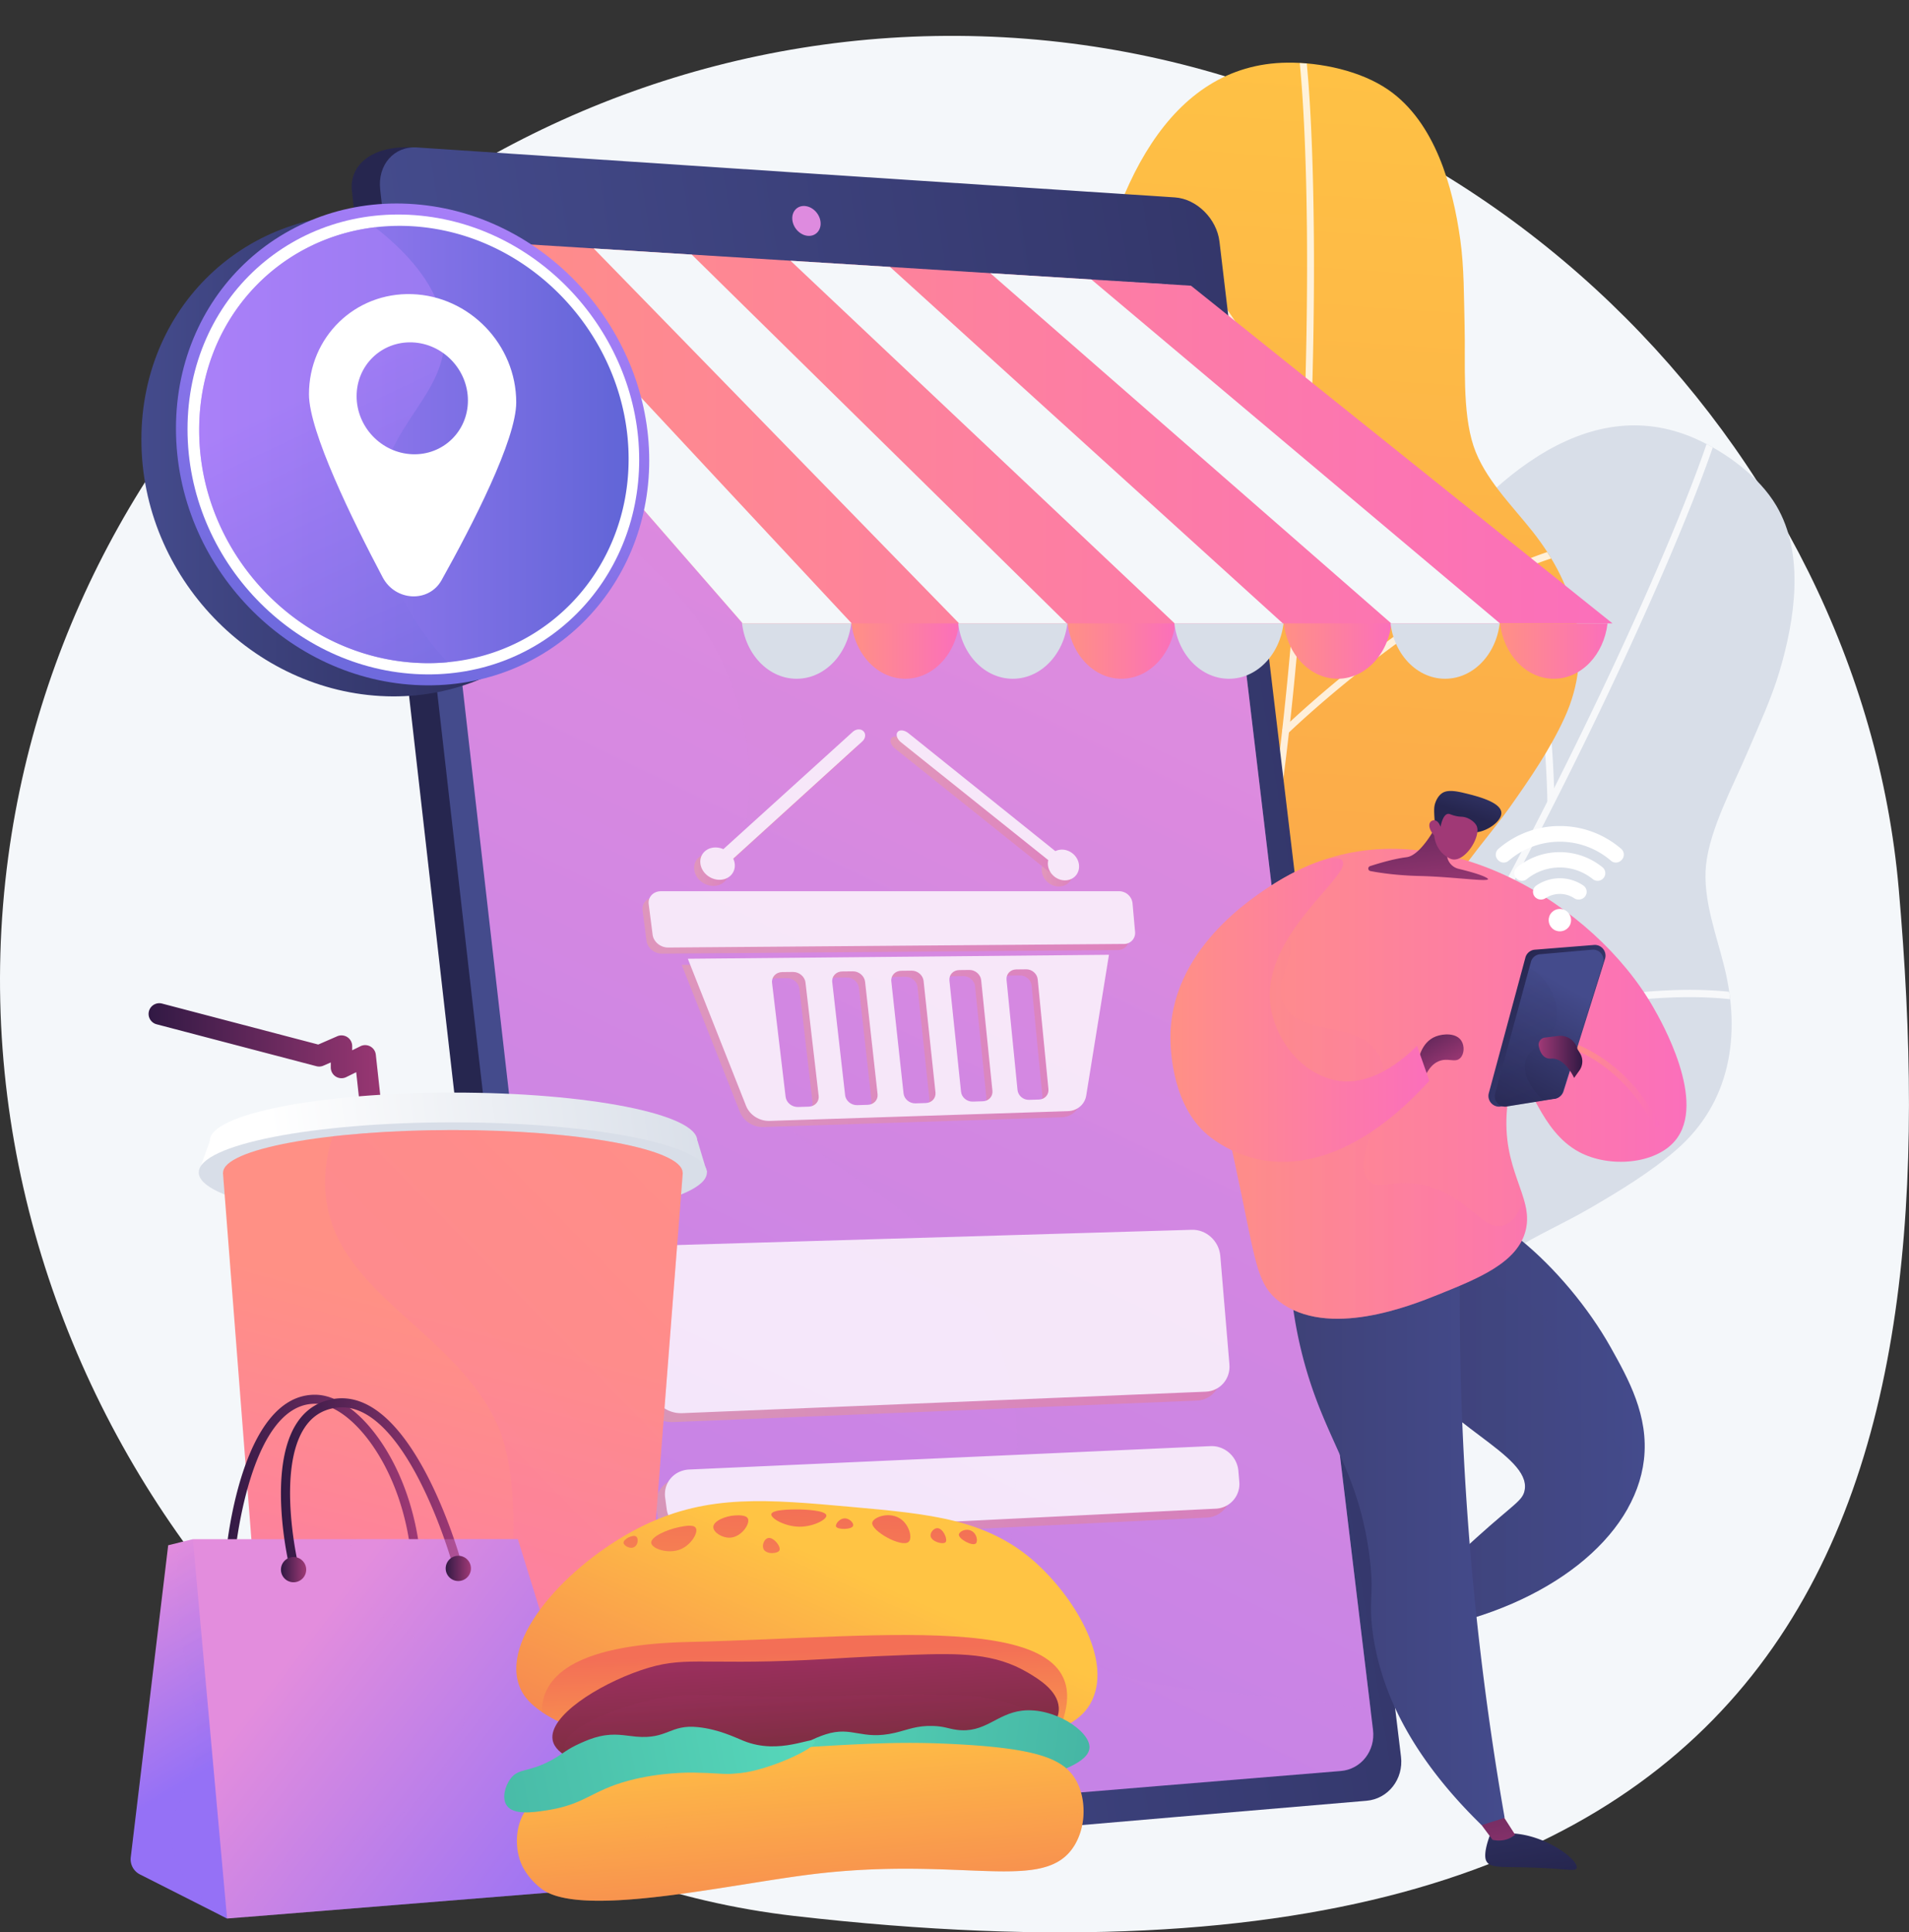 <svg xmlns="http://www.w3.org/2000/svg" xmlns:xlink="http://www.w3.org/1999/xlink" viewBox="0 0 2818.58 2852.95"><rect x="0" y="0" width="2818.58" height="2852.95" fill="#333333" stroke="none"/><defs><style>.cls-1{fill:#d8dee8;}.cls-2{fill:url(#linear-gradient);}.cls-3{isolation:isolate;}.cls-4{fill:#f4f7fa;}.cls-5{clip-path:url(#clip-path);}.cls-19,.cls-6{opacity:0.8;}.cls-45,.cls-6{mix-blend-mode:soft-light;}.cls-45,.cls-7{fill:#fff;}.cls-8{clip-path:url(#clip-path-2);}.cls-9{fill:#26264f;}.cls-10{fill:url(#linear-gradient-3);}.cls-11{fill:url(#linear-gradient-4);}.cls-12,.cls-23,.cls-37,.cls-51,.cls-56,.cls-60,.cls-77{opacity:0.3;}.cls-12,.cls-20,.cls-23,.cls-37,.cls-47,.cls-51,.cls-56,.cls-60,.cls-77{mix-blend-mode:multiply;}.cls-12{fill:url(#linear-gradient-5);}.cls-13{fill:#de8bdf;}.cls-14{fill:url(#linear-gradient-6);}.cls-15{fill:url(#linear-gradient-7);}.cls-16{fill:url(#linear-gradient-8);}.cls-17{fill:url(#linear-gradient-9);}.cls-18{fill:url(#linear-gradient-10);}.cls-20{opacity:0.35;}.cls-21{fill:url(#linear-gradient-11);}.cls-22{fill:url(#linear-gradient-12);}.cls-24{fill:url(#linear-gradient-13);}.cls-25{fill:url(#linear-gradient-14);}.cls-26{fill:url(#linear-gradient-15);}.cls-27{fill:url(#linear-gradient-16);}.cls-28{fill:url(#linear-gradient-17);}.cls-29{fill:url(#linear-gradient-18);}.cls-30{fill:url(#linear-gradient-19);}.cls-31{fill:url(#linear-gradient-20);}.cls-32{fill:url(#linear-gradient-21);}.cls-33{fill:url(#linear-gradient-22);}.cls-34{fill:url(#linear-gradient-23);}.cls-35{fill:url(#linear-gradient-24);}.cls-36{fill:url(#linear-gradient-25);}.cls-37{fill:url(#linear-gradient-26);}.cls-38{fill:url(#linear-gradient-27);}.cls-39{fill:url(#linear-gradient-28);}.cls-40{fill:url(#linear-gradient-29);}.cls-41{fill:url(#linear-gradient-30);}.cls-42{fill:url(#linear-gradient-31);}.cls-43{fill:url(#linear-gradient-32);}.cls-44{fill:url(#linear-gradient-33);}.cls-46{fill:url(#linear-gradient-34);}.cls-47{opacity:0.6;fill:url(#linear-gradient-35);}.cls-48{fill:url(#linear-gradient-36);}.cls-49{fill:url(#linear-gradient-37);}.cls-50{fill:url(#linear-gradient-38);}.cls-51{fill:url(#linear-gradient-39);}.cls-52{fill:url(#linear-gradient-40);}.cls-53{fill:url(#linear-gradient-41);}.cls-54{fill:url(#linear-gradient-42);}.cls-55{fill:url(#linear-gradient-43);}.cls-56{fill:url(#linear-gradient-44);}.cls-57{fill:url(#linear-gradient-45);}.cls-58{fill:url(#linear-gradient-46);}.cls-59{fill:url(#linear-gradient-47);}.cls-60{fill:url(#linear-gradient-48);}.cls-61{fill:url(#linear-gradient-49);}.cls-62{fill:url(#linear-gradient-50);}.cls-63{fill:url(#linear-gradient-51);}.cls-64{fill:url(#linear-gradient-52);}.cls-65{fill:url(#linear-gradient-53);}.cls-66{fill:url(#linear-gradient-54);}.cls-67{fill:url(#linear-gradient-55);}.cls-68{fill:url(#linear-gradient-56);}.cls-69{fill:url(#linear-gradient-57);}.cls-70{fill:url(#linear-gradient-58);}.cls-71{fill:url(#linear-gradient-59);}.cls-72{fill:url(#linear-gradient-60);}.cls-73{fill:url(#linear-gradient-61);}.cls-74{fill:url(#linear-gradient-62);}.cls-75{fill:url(#linear-gradient-63);}.cls-76{fill:url(#linear-gradient-64);}.cls-77{fill:url(#linear-gradient-65);}.cls-78{fill:url(#linear-gradient-66);}.cls-79{fill:url(#linear-gradient-67);}.cls-80{fill:url(#linear-gradient-68);}.cls-81{fill:url(#linear-gradient-69);}</style><linearGradient id="linear-gradient" x1="1827.03" y1="-120.04" x2="1516.83" y2="4394.97" gradientUnits="userSpaceOnUse"><stop offset="0" stop-color="#ffc444"/><stop offset="1" stop-color="#f36f56"/></linearGradient><clipPath id="clip-path" transform="translate(0 52.95)"><path class="cls-1" d="M2622.65,693.57c-25.43-43-74.47-79-119.69-99-320.62-141.61-615.91,528.8-620.75,700.62s-55.66,210.53-343.67,197.77-219.39,186.74-220.36,288.64,34.07,200.85-187.17,222.89-175.64,101.38-175.64,101.38,220.22,481.57,242,360.57S1316,2185.74,1633,2285c136.55,42.73,365.62,52.64,463-75,22.69-29.72,48.5-78.3,52.9-115.92,6.11-52.18-11.85-101.5-13.11-153.13-2.92-120.34,127.48-160.8,211.9-210.17,44.07-25.78,88.47-52.5,127.19-86,80.37-69.63,95.67-169.79,71.23-269.41-11.71-47.76-32.56-101.47-27.18-151.48,5.78-53.73,40.51-117.49,61.64-167.3,16.57-39.06,34.64-77.41,46.78-118.19C2649.9,862.48,2665.16,765.39,2622.65,693.57Z"/></clipPath><clipPath id="clip-path-2" transform="translate(0 52.95)"><path class="cls-2" d="M2050.4,80.07c-40.94-28.56-100.51-41.06-150-40.51C1550,43.5,1559,776,1625.73,934.39s36.57,214.68-230.86,322.38-122.31,260.86-81,354,114.22,168.7-78,280.42-117.85,165-117.85,165,399.93,347.07,369.63,227.92-8.38-304.62,321.26-345.65c142-17.67,354.58-103.56,390.36-260.08,8.33-36.45,11.7-91.35.12-127.42-16.06-50-52.84-87.47-75.37-133.94-52.51-108.32,49.4-199.17,105.78-279.08,29.44-41.71,58.78-84.43,80.12-131,44.31-96.67,16.74-194.18-46.77-274.72-30.46-38.62-71.68-78.86-87.5-126.61-17-51.29-11.81-123.71-13.21-177.8-1.1-42.42-.54-84.81-6.39-126.95C2145.18,222.51,2118.84,127.83,2050.4,80.07Z"/></clipPath><linearGradient id="linear-gradient-3" x1="5090.92" y1="1432.49" x2="7354.82" y2="1345.94" gradientTransform="matrix(1, 0, 0.12, 1, -4521.72, -2.49)" gradientUnits="userSpaceOnUse"><stop offset="0" stop-color="#444b8c"/><stop offset="1" stop-color="#26264f"/></linearGradient><linearGradient id="linear-gradient-4" x1="6088.08" y1="569.88" x2="3909.86" y2="5087.91" gradientTransform="translate(-4351.14)" gradientUnits="userSpaceOnUse"><stop offset="0" stop-color="#e38ddd"/><stop offset="1" stop-color="#9571f6"/></linearGradient><linearGradient id="linear-gradient-5" x1="6095.92" y1="573.66" x2="3917.7" y2="5091.68" xlink:href="#linear-gradient-4"/><linearGradient id="linear-gradient-6" x1="5607.59" y1="854.59" x2="5767.95" y2="854.59" gradientTransform="translate(-4351.14 52.95)" gradientUnits="userSpaceOnUse"><stop offset="0" stop-color="#ff9085"/><stop offset="1" stop-color="#fb6fbb"/></linearGradient><linearGradient id="linear-gradient-7" x1="5926.76" y1="854.59" x2="6087.12" y2="854.59" xlink:href="#linear-gradient-6"/><linearGradient id="linear-gradient-8" x1="6245.92" y1="854.59" x2="6406.28" y2="854.59" xlink:href="#linear-gradient-6"/><linearGradient id="linear-gradient-9" x1="4950.18" y1="581.99" x2="6731.9" y2="581.99" xlink:href="#linear-gradient-6"/><linearGradient id="linear-gradient-10" x1="6565.91" y1="908.3" x2="6724.63" y2="908.3" gradientTransform="translate(-4351.14)" xlink:href="#linear-gradient-6"/><linearGradient id="linear-gradient-11" x1="5275.81" y1="1911.25" x2="6153.33" y2="1911.25" gradientTransform="translate(-4351.14)" xlink:href="#linear-gradient"/><linearGradient id="linear-gradient-12" x1="5319.77" y1="2160.28" x2="6167.9" y2="2160.28" gradientTransform="translate(-4351.14)" xlink:href="#linear-gradient"/><linearGradient id="linear-gradient-13" x1="5299.79" y1="1313.46" x2="6018.08" y2="1313.46" gradientTransform="translate(-4351.14)" xlink:href="#linear-gradient"/><linearGradient id="linear-gradient-14" x1="5357.68" y1="1488.35" x2="5979.44" y2="1488.35" gradientTransform="translate(-4351.14)" xlink:href="#linear-gradient"/><linearGradient id="linear-gradient-15" x1="5375.98" y1="1231.15" x2="5427.04" y2="1231.15" gradientTransform="translate(-4351.14)" xlink:href="#linear-gradient"/><linearGradient id="linear-gradient-16" x1="5398.98" y1="1133.37" x2="5619.48" y2="1133.37" gradientTransform="translate(-4351.14)" xlink:href="#linear-gradient"/><linearGradient id="linear-gradient-17" x1="5889.24" y1="1233.16" x2="5935.33" y2="1233.16" gradientTransform="translate(-4351.14)" xlink:href="#linear-gradient"/><linearGradient id="linear-gradient-18" x1="5665.99" y1="1135.02" x2="5913.65" y2="1135.02" gradientTransform="translate(-4351.14)" xlink:href="#linear-gradient"/><linearGradient id="linear-gradient-19" x1="219.53" y1="1615.93" x2="585.92" y2="1615.93" gradientUnits="userSpaceOnUse"><stop offset="0" stop-color="#311944"/><stop offset="1" stop-color="#a03976"/></linearGradient><linearGradient id="linear-gradient-20" x1="1060.39" y1="1574.04" x2="403.72" y2="1656.13" gradientUnits="userSpaceOnUse"><stop offset="0" stop-color="#d8dee8"/><stop offset="1" stop-color="#fff"/></linearGradient><linearGradient id="linear-gradient-21" x1="1064.39" y1="1606" x2="407.71" y2="1688.08" xlink:href="#linear-gradient-20"/><linearGradient id="linear-gradient-22" x1="694.86" y1="1899.51" x2="452.37" y2="2795.69" gradientTransform="matrix(1, 0, 0, 1, 0, 0)" xlink:href="#linear-gradient-6"/><linearGradient id="linear-gradient-23" x1="1287.14" y1="1540.57" x2="320.22" y2="2489.53" gradientTransform="matrix(1, 0, 0, 1, 0, 0)" xlink:href="#linear-gradient-6"/><linearGradient id="linear-gradient-24" x1="333.15" y1="2129.32" x2="620.52" y2="2129.32" xlink:href="#linear-gradient-19"/><linearGradient id="linear-gradient-25" x1="138.29" y1="2290.68" x2="300.96" y2="2563.47" gradientTransform="matrix(1, 0, 0, 1, 0, 0)" xlink:href="#linear-gradient-4"/><linearGradient id="linear-gradient-26" x1="163.44" y1="2275.68" x2="326.11" y2="2548.47" gradientTransform="matrix(1, 0, 0, 1, 0, 0)" xlink:href="#linear-gradient-4"/><linearGradient id="linear-gradient-27" x1="421.47" y1="2453.52" x2="879.45" y2="2806.39" gradientTransform="matrix(1, 0, 0, 1, 0, 0)" xlink:href="#linear-gradient-4"/><linearGradient id="linear-gradient-28" x1="414.8" y1="2137.47" x2="680.24" y2="2137.47" xlink:href="#linear-gradient-19"/><linearGradient id="linear-gradient-29" x1="427.39" y1="2392.89" x2="885.37" y2="2745.76" gradientTransform="matrix(1, 0, 0, 1, 0, 0)" xlink:href="#linear-gradient-4"/><linearGradient id="linear-gradient-30" x1="414.8" y1="2317.42" x2="452.1" y2="2317.42" xlink:href="#linear-gradient-19"/><linearGradient id="linear-gradient-31" x1="658.04" y1="2262.74" x2="695.35" y2="2262.74" gradientTransform="translate(2723.43 1084.28) rotate(76.72)" xlink:href="#linear-gradient-19"/><linearGradient id="linear-gradient-32" x1="274.95" y1="619.48" x2="973.75" y2="619.48" gradientTransform="translate(-66.22)" xlink:href="#linear-gradient-3"/><linearGradient id="linear-gradient-33" x1="834.26" y1="252.18" x2="470.44" y2="1054.83" gradientTransform="translate(-66.22)" gradientUnits="userSpaceOnUse"><stop offset="0" stop-color="#aa80f9"/><stop offset="1" stop-color="#6165d7"/></linearGradient><linearGradient id="linear-gradient-34" x1="294.06" y1="603.32" x2="928.13" y2="603.32" gradientTransform="matrix(1, 0, 0, 1, 0, 0)" xlink:href="#linear-gradient-33"/><linearGradient id="linear-gradient-35" x1="533.51" y1="519.76" x2="816.16" y2="1119.77" xlink:href="#linear-gradient-33"/><linearGradient id="linear-gradient-36" x1="708.16" y1="2038.8" x2="1081.37" y2="2038.8" gradientTransform="matrix(-1, 0, 0, 1, 3136.54, 0)" gradientUnits="userSpaceOnUse"><stop offset="0" stop-color="#444b8c"/><stop offset="1" stop-color="#3e4177"/></linearGradient><linearGradient id="linear-gradient-37" x1="2207.4" y1="2382.59" x2="2263.98" y2="2716.89" gradientTransform="matrix(1, 0, 0, 1, 0, 0)" xlink:href="#linear-gradient-3"/><linearGradient id="linear-gradient-38" x1="962.83" y1="2439.71" x2="914.11" y2="2744.75" gradientTransform="matrix(-1, 0, 0, 1, 3136.54, 0)" xlink:href="#linear-gradient-19"/><linearGradient id="linear-gradient-39" x1="708.16" y1="2038.83" x2="1081.37" y2="2038.83" xlink:href="#linear-gradient-36"/><linearGradient id="linear-gradient-40" x1="914.97" y1="2199.1" x2="1234.08" y2="2199.1" xlink:href="#linear-gradient-36"/><linearGradient id="linear-gradient-41" x1="1771.15" y1="1547.16" x2="2490.09" y2="1547.16" gradientTransform="matrix(1, 0, 0, 1, 0, 0)" xlink:href="#linear-gradient-6"/><linearGradient id="linear-gradient-42" x1="2313.62" y1="1548.07" x2="2449.73" y2="1548.07" gradientTransform="matrix(1, 0, 0, 1, 0, 0)" xlink:href="#linear-gradient-6"/><linearGradient id="linear-gradient-43" x1="2081.23" y1="1434.12" x2="2137.86" y2="1529.77" xlink:href="#linear-gradient-19"/><linearGradient id="linear-gradient-44" x1="1771.15" y1="1591.81" x2="2254.61" y2="1591.81" gradientTransform="matrix(1, 0, 0, 1, 0, 0)" xlink:href="#linear-gradient-6"/><linearGradient id="linear-gradient-45" x1="1728.14" y1="1438.16" x2="2110.35" y2="1438.16" gradientTransform="matrix(1, 0, 0, 1, 0, 0)" xlink:href="#linear-gradient-6"/><linearGradient id="linear-gradient-46" x1="2407.93" y1="1554.86" x2="2204.98" y2="1401.95" gradientTransform="matrix(1, 0, 0, 1, 0, 0)" xlink:href="#linear-gradient-3"/><linearGradient id="linear-gradient-47" x1="820.37" y1="1404.61" x2="916.87" y2="1578.61" gradientTransform="matrix(-1, 0, 0, 1, 3136.54, 0)" xlink:href="#linear-gradient-3"/><linearGradient id="linear-gradient-48" x1="2192.48" y1="1352.88" x2="2342.71" y2="1716.64" gradientTransform="matrix(1, 0, 0, 1, 0, 0)" xlink:href="#linear-gradient-3"/><linearGradient id="linear-gradient-49" x1="1049.8" y1="1050.71" x2="1022.97" y2="1279.49" gradientTransform="matrix(-1, 0, 0, 1, 3136.54, 0)" xlink:href="#linear-gradient-19"/><linearGradient id="linear-gradient-50" x1="800.32" y1="1507.39" x2="864.88" y2="1507.39" gradientTransform="matrix(-1, 0, 0, 1, 3136.54, 0)" xlink:href="#linear-gradient-19"/><linearGradient id="linear-gradient-51" x1="2201" y1="1042.63" x2="2165.13" y2="1149.3" gradientTransform="matrix(1, 0, 0, 1, 0, 0)" xlink:href="#linear-gradient-3"/><linearGradient id="linear-gradient-52" x1="1025.54" y1="1081.64" x2="1000.12" y2="1145.19" gradientTransform="matrix(-1, 0, 0, 1, 3136.54, 0)" xlink:href="#linear-gradient-19"/><linearGradient id="linear-gradient-53" x1="1507.26" y1="2209.81" x2="1316.28" y2="2722.43" gradientTransform="translate(-113.44 -31.51) rotate(3.47)" xlink:href="#linear-gradient"/><linearGradient id="linear-gradient-54" x1="1469.82" y1="2616.07" x2="1442.69" y2="2334.6" gradientTransform="translate(-113.44 -31.51) rotate(3.47)" xlink:href="#linear-gradient"/><linearGradient id="linear-gradient-55" x1="1236.48" y1="2577.72" x2="1243.2" y2="2117.07" gradientTransform="translate(-113.44 -31.51) rotate(3.47)" xlink:href="#linear-gradient"/><linearGradient id="linear-gradient-56" x1="1318.98" y1="2581.93" x2="1325.73" y2="2119.14" gradientTransform="translate(-113.44 -31.51) rotate(3.47)" xlink:href="#linear-gradient"/><linearGradient id="linear-gradient-57" x1="1418.17" y1="2583.41" x2="1424.91" y2="2122.16" gradientTransform="translate(-113.44 -31.51) rotate(3.47)" xlink:href="#linear-gradient"/><linearGradient id="linear-gradient-58" x1="1486.56" y1="2588.19" x2="1493.33" y2="2124.13" gradientTransform="translate(-113.44 -31.51) rotate(3.47)" xlink:href="#linear-gradient"/><linearGradient id="linear-gradient-59" x1="1555.72" y1="2596.55" x2="1562.58" y2="2126.24" gradientTransform="translate(-113.44 -31.51) rotate(3.47)" xlink:href="#linear-gradient"/><linearGradient id="linear-gradient-60" x1="1625.9" y1="2596.7" x2="1632.73" y2="2128.42" gradientTransform="translate(-113.44 -31.51) rotate(3.47)" xlink:href="#linear-gradient"/><linearGradient id="linear-gradient-61" x1="1669.32" y1="2598.84" x2="1676.16" y2="2129.82" gradientTransform="translate(-113.44 -31.51) rotate(3.47)" xlink:href="#linear-gradient"/><linearGradient id="linear-gradient-62" x1="1173.46" y1="2579.68" x2="1180.25" y2="2114.44" gradientTransform="translate(-113.44 -31.51) rotate(3.47)" xlink:href="#linear-gradient"/><linearGradient id="linear-gradient-63" x1="1381.13" y1="2588.33" x2="1387.96" y2="2120.51" gradientTransform="translate(-113.44 -31.51) rotate(3.47)" xlink:href="#linear-gradient"/><linearGradient id="linear-gradient-64" x1="1432.06" y1="2268.94" x2="1459.82" y2="2491.06" gradientTransform="translate(-113.44 -31.51) rotate(3.47)" gradientUnits="userSpaceOnUse"><stop offset="0" stop-color="#ab316d"/><stop offset="1" stop-color="#792d3d"/></linearGradient><linearGradient id="linear-gradient-65" x1="1446.31" y1="2333.69" x2="1467.43" y2="2502.7" xlink:href="#linear-gradient-64"/><linearGradient id="linear-gradient-66" x1="793.62" y1="2407.3" x2="2821.68" y2="2541.26" gradientTransform="translate(-113.44 -31.51) rotate(3.47)" gradientUnits="userSpaceOnUse"><stop offset="0" stop-color="#6bffd4"/><stop offset="1" stop-color="#25767a"/></linearGradient><linearGradient id="linear-gradient-67" x1="1431.46" y1="2431.63" x2="1493.82" y2="2861.24" gradientTransform="translate(-113.44 -31.51) rotate(3.47)" xlink:href="#linear-gradient"/><linearGradient id="linear-gradient-68" x1="2083.17" y1="2281.87" x2="-89.24" y2="2849.24" xlink:href="#linear-gradient-66"/><linearGradient id="linear-gradient-69" x1="1431.49" y1="2432.72" x2="1493.59" y2="2860.5" gradientTransform="translate(-113.44 -31.51) rotate(3.47)" xlink:href="#linear-gradient"/></defs><g class="cls-3"><g id="Layer_2" data-name="Layer 2"><g id="Illustration"><path class="cls-4" d="M1447.8.64C728.94-21.06,106.26,512.23,12.19,1212-90.67,1977,471.58,2695,1172,2775.68c1550.55,178.56,1706.83-656.22,1631.37-1516.9C2746.56,610.33,2178.53,22.7,1447.8.64Z" transform="translate(0 52.95)"/><path class="cls-1" d="M2622.65,693.57c-25.43-43-74.47-79-119.69-99-320.62-141.61-615.91,528.8-620.75,700.62s-55.66,210.53-343.67,197.77-219.39,186.74-220.36,288.64,34.07,200.85-187.17,222.89-175.64,101.38-175.64,101.38,220.22,481.57,242,360.57S1316,2185.74,1633,2285c136.55,42.73,365.62,52.64,463-75,22.69-29.72,48.5-78.3,52.9-115.92,6.11-52.18-11.85-101.5-13.11-153.13-2.92-120.34,127.48-160.8,211.9-210.17,44.07-25.78,88.47-52.5,127.19-86,80.37-69.63,95.67-169.79,71.23-269.41-11.71-47.76-32.56-101.47-27.18-151.48,5.78-53.73,40.51-117.49,61.64-167.3,16.57-39.06,34.64-77.41,46.78-118.19C2649.9,862.48,2665.16,765.39,2622.65,693.57Z" transform="translate(0 52.95)"/><g class="cls-5"><g class="cls-6"><path class="cls-7" d="M856.07,2296a5.17,5.17,0,0,1-.69-10.29c1.73-.24,176.12-24.65,385.39-92.86C1433.6,2130,1696.35,2016,1853,1830,1983.87,1674.71,2151,1400.22,2311.46,1077c143.91-289.87,229.91-511.6,229.91-558.5a5.17,5.17,0,0,1,10.34,0c0,54.86-101.46,302.21-231,563.1-160.85,324-328.44,599.2-459.79,755.14-158.28,187.9-423,302.77-617.13,366-210.12,68.48-385.27,93-387,93.22A5.65,5.65,0,0,1,856.07,2296Z" transform="translate(0 52.95)"/><path class="cls-7" d="M2289.83,1135.41c-2.84,0-5.15-1.62-5.17-4.47,0-3.76-4-377.82-135.38-509.2a5,5,0,0,1,0-7.14,5.18,5.18,0,0,1,7.31.08C2291,749.06,2294.9,1115.28,2295,1130.83c0,2.86-2.28,4.58-5.13,4.58Z" transform="translate(0 52.95)"/><path class="cls-7" d="M2092.43,1496.56a5.17,5.17,0,0,1-1.74-10c1.16-.42,118.1-42,251.86-64.12,180.74-29.85,304.54-11.81,368,53.63a5.17,5.17,0,1,1-7.42,7.19c-145.92-150.54-604.3,11.38-608.92,13A5,5,0,0,1,2092.43,1496.56Z" transform="translate(0 52.95)"/><path class="cls-7" d="M1418.05,2137.35a5.17,5.17,0,0,1-4.89-6.85c.48-1.42,48.89-143.89,72.89-303.72,22-146.53,27.52-338-71.26-418.12a5.17,5.17,0,1,1,6.51-8c82.37,66.79,107.59,210.73,75,427.83-24.16,160.72-72.83,304-73.32,305.39A5.17,5.17,0,0,1,1418.05,2137.35Z" transform="translate(0 52.95)"/><path class="cls-7" d="M1701.31,1980.91a5.17,5.17,0,0,1-1.49-10.12c19.83-6,487.06-144.74,621.84-67a5.17,5.17,0,0,1-5.16,9c-131-75.56-608.89,66.48-613.7,67.92A5.17,5.17,0,0,1,1701.31,1980.91Z" transform="translate(0 52.95)"/></g></g><path class="cls-2" d="M2050.4,80.07c-40.94-28.56-100.51-41.06-150-40.51C1550,43.5,1559,776,1625.73,934.39s36.57,214.68-230.86,322.38-122.31,260.86-81,354,114.22,168.7-78,280.42-117.85,165-117.85,165,399.93,347.07,369.63,227.92-8.38-304.62,321.26-345.65c142-17.67,354.58-103.56,390.36-260.08,8.33-36.45,11.7-91.35.12-127.42-16.06-50-52.84-87.47-75.37-133.94-52.51-108.32,49.4-199.17,105.78-279.08,29.44-41.71,58.78-84.43,80.12-131,44.31-96.67,16.74-194.18-46.77-274.72-30.46-38.62-71.68-78.86-87.5-126.61-17-51.29-11.81-123.71-13.21-177.8-1.1-42.42-.54-84.81-6.39-126.95C2145.18,222.51,2118.84,127.83,2050.4,80.07Z" transform="translate(0 52.95)"/><g class="cls-8"><g class="cls-6"><path class="cls-7" d="M1106.41,2270.39a5.16,5.16,0,0,1-4.89-9.07c1.48-.94,150.08-95.4,312.29-244.19,149.47-137.09,341.39-349.67,406.93-583.85,54.74-195.59,93.1-514.64,105.26-875.34,10.9-323.45-2.69-560.89-22.12-603.57a5.16,5.16,0,0,1,2.56-6.85,5.17,5.17,0,0,1,6.85,2.56c22.73,49.94,32.85,317.09,23,608.21-12.18,361.49-50.68,681.43-105.63,877.77-66.21,236.58-259.53,450.79-410,588.82-162.88,149.38-312.14,244.23-313.63,245.17A3.83,3.83,0,0,1,1106.41,2270.39Z" transform="translate(0 52.95)"/><path class="cls-7" d="M1930.53,620.09c-2.58,1.18-5.36.66-6.55-1.92-1.59-3.42-160.18-342.22-334.17-407.36a5,5,0,0,1-3-6.5,5.16,5.16,0,0,1,6.69-2.95c178,66.62,333.26,398.32,339.8,412.43,1.2,2.59-.18,5.11-2.78,6.29Z" transform="translate(0 52.95)"/><path class="cls-7" d="M1900.48,1030.57a5.17,5.17,0,0,1-5.74-8.41c.89-.86,90.08-87.17,202.67-162.7,152.13-102.05,272.28-136.92,357.11-103.63a5.17,5.17,0,1,1-3.77,9.62c-195.17-76.56-545.29,260.71-548.81,264.12A4.93,4.93,0,0,1,1900.48,1030.57Z" transform="translate(0 52.95)"/><path class="cls-7" d="M1552.16,1893.17a5.16,5.16,0,0,1-7.28-4.2c-.15-1.5-15.12-151.22-59.48-306.63-40.68-142.49-115-319-238.08-351a5.17,5.17,0,0,1,2.6-10c102.63,26.67,185.22,147.23,245.46,358.33,44.6,156.3,59.64,306.83,59.79,308.33A5.17,5.17,0,0,1,1552.16,1893.17Z" transform="translate(0 52.95)"/><path class="cls-7" d="M1745.16,1633.44a5.17,5.17,0,0,1-5.54-8.6c15.58-13.62,383.33-333.52,538.22-318.58a5.17,5.17,0,0,1-1,10.3c-150.5-14.52-526.63,312.76-530.41,316.06A4.83,4.83,0,0,1,1745.16,1633.44Z" transform="translate(0 52.95)"/></g></g><path class="cls-9" d="M1751,305.32q133.15,1125.41,266.31,2227.33c4,32.93-18.77,62.06-50.61,64.78q-535.15,50.76-1070.31,103.76c-63.64,3.09-98.59-32.47-102.68-68.08q-137.07-1189.53-274.12-2404c-4.1-36.36,26.7-67.61,90.35-64.51Q1147.69,203,1685.49,240.31C1717.54,242.43,1747,271.66,1751,305.32Z" transform="translate(0 52.95)"/><path class="cls-10" d="M1800.52,303.78q134,1130.31,268,2236.85c4,33-18.89,62.34-50.93,65.08q-555.69,47.05-1111.38,96c-33.81,3-64.88-23.78-69-59.55Q699.28,1447.16,561.35,227c-4.12-36.51,20.39-64.55,54.42-62.24q559.43,37.32,1118.85,73.74C1766.88,240.63,1796.51,270,1800.52,303.78Z" transform="translate(0 52.95)"/><path class="cls-11" d="M1779,427.06q124.11,1047.23,248.22,2074c3.75,30.94-17.65,58.26-47.58,60.7q-522.6,42.73-1045.2,87.1c-31.48,2.7-60.42-22.37-64.26-55.6q-127.53-1103.75-255-2229c-3.84-33.94,19-60.21,50.64-58.33q525.86,30.62,1051.7,60.59C1747.58,368.26,1775.26,395.52,1779,427.06Z" transform="translate(0 52.95)"/><path class="cls-12" d="M1717.46,366.54q-519.62-29.62-1039.25-59.88a794.27,794.27,0,0,0,60.87,196.89c114.9,249.29,283.71,263,349.75,480.26,68,223.81-85.4,293.85-10.44,495.92,81.35,219.27,280.85,187.53,386.3,428.06,90.89,207.31-26.12,302.08,67.86,428.06,103,138.08,293.57,91.27,491.38,138Q1901.46,1460.39,1779,427.06C1775.26,395.52,1747.58,368.26,1717.46,366.54Z" transform="translate(0 52.95)"/><path class="cls-13" d="M1211.48,274.51c1.41,12.14-6.75,21.43-18.23,20.77s-21.94-11.13-23.35-23.33,6.76-21.51,18.25-20.76S1210.07,262.35,1211.48,274.51Z" transform="translate(0 52.95)"/><ellipse class="cls-14" cx="1336.63" cy="907.54" rx="80.18" ry="94.59"/><ellipse class="cls-15" cx="1655.79" cy="907.54" rx="80.18" ry="94.59"/><ellipse class="cls-1" cx="1495.33" cy="907.54" rx="81.32" ry="94.59"/><ellipse class="cls-16" cx="1974.96" cy="907.54" rx="80.18" ry="94.59"/><ellipse class="cls-1" cx="1814.49" cy="907.54" rx="81.32" ry="94.59"/><ellipse class="cls-1" cx="2133.66" cy="907.54" rx="81.32" ry="94.59"/><ellipse class="cls-1" cx="1176.16" cy="907.54" rx="81.32" ry="94.59"/><polygon class="cls-17" points="599.03 349.52 1096.58 920.35 2380.76 920.35 1758.49 421.82 599.03 349.52"/><polygon class="cls-4" points="599.03 349.52 1096.58 920.35 1257.48 920.35 732.87 357.87 599.03 349.52"/><polygon class="cls-4" points="876.57 366.83 1416.05 920.35 1574.99 920.35 1021.34 375.86 876.57 366.83"/><polygon class="cls-4" points="1167.18 384.95 1734.31 920.35 1894.02 920.35 1314.13 394.11 1167.18 384.95"/><polygon class="cls-4" points="1611.4 412.65 1462.2 403.35 2054.12 920.35 2214.61 920.35 1611.4 412.65"/><path class="cls-18" d="M2214.77,867.4c5.31,46.17,38.77,81.79,79.35,81.79s74.05-35.62,79.36-81.79Z" transform="translate(0 52.95)"/><g class="cls-19"><g class="cls-20"><path class="cls-21" d="M1802.05,1974.54c1.8,21.44-13.82,39.48-34.92,40.35l-773.36,31.73c-22.73.93-43.6-16.32-46.56-38.59L925,1841.6c-3-22.75,13.26-41.79,36.35-42.48l785.11-23.27c21.42-.63,40.24,16.64,42.08,38.53Z" transform="translate(0 52.95)"/><path class="cls-22" d="M1816.62,2147.71a36.4,36.4,0,0,1-34.58,39.88l-764.89,37.69c-22.47,1.11-43.08-15.63-46-37.44l-2.19-16.5c-2.92-21.91,13.07-40.53,35.68-41.55l769.42-34.52c21-.94,39.43,15.45,41.21,36.55Z" transform="translate(0 52.95)"/></g><g class="cls-23"><path class="cls-24" d="M1650.54,1349.72l-673,5.31c-11.33.09-21.62-8.38-23-18.92l-5.77-45c-1.36-10.61,6.79-19.21,18.18-19.21h676.58a20,20,0,0,1,19.59,17.91l3.73,42A16.22,16.22,0,0,1,1650.54,1349.72Z" transform="translate(0 52.95)"/><path class="cls-25" d="M1006.53,1371.6l86,217.25c5.35,13.52,19.7,22.64,34.78,22.14l440.42-14.41c13.79-.45,24.92-9.94,27-23l33.57-207.85Zm193.14,202.47c1,8.51-5.57,15.63-14.66,15.91l-15.72.48c-9.14.28-17.38-6.41-18.4-15l-20-168.16c-1-8.72,5.64-15.87,14.9-16l15.93-.19c9.22-.1,17.49,6.85,18.5,15.52Zm87-2.55c.94,8.44-5.54,15.49-14.48,15.77l-15.45.47c-9,.28-17.06-6.36-18-14.83l-19-166.75c-1-8.64,5.61-15.74,14.71-15.84l15.66-.18c9-.11,17.16,6.79,18.12,15.39Zm85.5-2.51c.89,8.37-5.5,15.36-14.29,15.63l-15.2.47c-8.83.27-16.75-6.31-17.66-14.72l-18-165.35c-.93-8.57,5.57-15.6,14.52-15.71l15.4-.17c8.9-.11,16.85,6.73,17.75,15.26Zm84.08-2.47c.84,8.3-5.47,15.24-14.11,15.5l-14.95.46c-8.68.27-16.44-6.26-17.31-14.6l-17.12-164c-.89-8.5,5.54-15.47,14.34-15.57l15.13-.18c8.76-.1,16.54,6.68,17.41,15.14Zm82.69-2.43c.8,8.23-5.44,15.11-13.94,15.38l-14.7.45c-8.54.26-16.14-6.22-17-14.49l-16.21-162.63c-.84-8.43,5.5-15.34,14.15-15.44l14.89-.18c8.61-.09,16.24,6.63,17.05,15Z" transform="translate(0 52.95)"/><path class="cls-26" d="M1069.25,1249.2c-9.48,8.62-25.6,7.56-36-2.39s-11.23-25.1-1.69-33.74,25.7-7.49,36.1,2.52S1078.71,1240.6,1069.25,1249.2Z" transform="translate(0 52.95)"/><path class="cls-27" d="M1265.89,1035.68c-3.87-3.92-10.94-3.54-15.8.86l-198,179.48c-5,4.51-5.72,11.3-1.69,15.16s11.32,3.34,16.27-1.16l197.41-179.28C1269,1046.34,1269.75,1039.6,1265.89,1035.68Z" transform="translate(0 52.95)"/><path class="cls-28" d="M1547.73,1250.26c10.34,8.24,24.71,7.28,32.12-2.12s5.09-23.72-5.2-32-24.74-7.41-32.2,2S1537.36,1242,1547.73,1250.26Z" transform="translate(0 52.95)"/><path class="cls-29" d="M1316.18,1036.84c3-3.74,10.11-3,15.86,1.59l224.59,180.31c5.4,4.33,7.45,10.8,4.57,14.45s-9.6,3.1-15-1.23l-225-180C1315.41,1047.36,1313.17,1040.59,1316.18,1036.84Z" transform="translate(0 52.95)"/></g><path class="cls-7" d="M1815.19,1961.39c1.81,21.44-13.81,39.48-34.92,40.35l-773.35,31.73c-22.74.93-43.6-16.32-46.57-38.59l-22.17-166.42c-3-22.76,13.26-41.8,36.35-42.49l785.11-23.26c21.41-.64,40.24,16.63,42.08,38.52Z" transform="translate(0 52.95)"/><path class="cls-7" d="M1829.76,2134.57a36.41,36.41,0,0,1-34.58,39.88l-764.88,37.69c-22.48,1.11-43.08-15.64-46-37.45l-2.2-16.49c-2.92-21.91,13.08-40.54,35.69-41.55l769.41-34.53c21-.94,39.44,15.45,41.22,36.56Z" transform="translate(0 52.95)"/><path class="cls-7" d="M1659.58,1340.68l-673,5.31c-11.33.09-21.62-8.38-23-18.92l-5.77-45c-1.36-10.61,6.79-19.21,18.18-19.21h676.58a20,20,0,0,1,19.59,17.91l3.73,42A16.22,16.22,0,0,1,1659.58,1340.68Z" transform="translate(0 52.95)"/><path class="cls-7" d="M1015.57,1362.56l86,217.25c5.35,13.52,19.69,22.64,34.78,22.14l440.42-14.4c13.79-.46,24.92-10,27-23l33.57-207.85ZM1208.71,1565c1,8.51-5.57,15.63-14.66,15.91l-15.72.48c-9.14.28-17.38-6.41-18.4-15l-20-168.17c-1-8.72,5.64-15.87,14.9-16l15.93-.18c9.21-.11,17.49,6.84,18.5,15.52Zm87-2.55c.94,8.44-5.54,15.49-14.48,15.77l-15.45.47c-9,.28-17.06-6.36-18-14.83l-19-166.75c-1-8.64,5.61-15.74,14.71-15.84l15.66-.18c9.05-.11,17.16,6.79,18.12,15.39Zm85.5-2.51c.89,8.37-5.5,15.36-14.29,15.63l-15.2.47c-8.83.28-16.75-6.31-17.66-14.71L1316,1396c-.94-8.57,5.57-15.6,14.52-15.71l15.39-.17c8.91-.11,16.85,6.73,17.76,15.26Zm84.08-2.47c.84,8.3-5.47,15.24-14.12,15.5l-14.94.47c-8.69.26-16.44-6.27-17.31-14.61l-17.12-164c-.89-8.49,5.54-15.47,14.33-15.57l15.14-.18c8.76-.1,16.54,6.68,17.4,15.14Zm82.69-2.42c.8,8.23-5.44,15.11-13.94,15.37l-14.7.45c-8.54.26-16.14-6.22-17-14.48l-16.21-162.64c-.84-8.43,5.5-15.34,14.15-15.44l14.89-.17c8.61-.1,16.24,6.62,17,15Z" transform="translate(0 52.95)"/><path class="cls-7" d="M1078.28,1240.16c-9.47,8.62-25.6,7.56-36-2.39s-11.24-25.1-1.69-33.74,25.7-7.49,36.1,2.52S1087.75,1231.56,1078.28,1240.16Z" transform="translate(0 52.95)"/><path class="cls-7" d="M1274.93,1026.64c-3.87-3.92-10.94-3.54-15.8.86l-198,179.48c-5,4.51-5.73,11.3-1.69,15.16s11.31,3.34,16.27-1.16l197.41-179.28C1278,1037.3,1278.79,1030.56,1274.93,1026.64Z" transform="translate(0 52.95)"/><path class="cls-7" d="M1556.77,1241.22c10.34,8.24,24.71,7.28,32.12-2.12s5.09-23.72-5.2-32-24.74-7.41-32.2,2S1546.4,1233,1556.77,1241.22Z" transform="translate(0 52.95)"/><path class="cls-7" d="M1325.22,1027.8c3-3.74,10.11-3,15.86,1.59l224.59,180.31c5.4,4.34,7.44,10.8,4.57,14.45s-9.6,3.1-15-1.23l-225-180C1324.45,1038.33,1322.21,1031.55,1325.22,1027.8Z" transform="translate(0 52.95)"/></g><path class="cls-30" d="M570.08,1803.64a15.82,15.82,0,0,1-15.7-14.1l-28.46-259.49-14.72,7.26a15.82,15.82,0,0,1-22.81-14.19v-7.47l-10.87,4.73a15.74,15.74,0,0,1-10.33.81l-235.85-61.85a15.81,15.81,0,1,1,8-30.59l230.55,60.45,28-12.2A15.81,15.81,0,0,1,520,1491.49v6.21l12.17-6a15.81,15.81,0,0,1,22.71,12.46l30.92,281.92a15.81,15.81,0,0,1-14,17.45A17.27,17.27,0,0,1,570.08,1803.64Z" transform="translate(0 52.95)"/><path class="cls-31" d="M1029.49,1631.13c0,39.19-161.11,40.57-359.85,40.57s-359.86-1.38-359.86-40.57,161.12-71,359.86-71S1029.49,1591.94,1029.49,1631.13Z" transform="translate(0 52.95)"/><path class="cls-32" d="M310.09,1631.13s-16.74,45.92-16.74,46.59,750.47,0,750.47,0l-14-46.59Z" transform="translate(0 52.95)"/><path class="cls-1" d="M1043.72,1678.06c0,40.85-168,74-375.13,74s-375.14-33.12-375.14-74,168-74,375.14-74S1043.72,1637.2,1043.72,1678.06Z" transform="translate(0 52.95)"/><path class="cls-33" d="M1007.8,1678.39c0-34.75-151.87-62.93-339.21-62.93s-339.21,28.18-339.21,62.93h-.22l69,888.85c0,44.37,121.09,80.34,270.47,80.34s270.46-36,270.46-80.34l69-888.85Z" transform="translate(0 52.95)"/><g class="cls-23"><path class="cls-34" d="M1007.8,1678.39c0-34.75-151.87-62.93-339.21-62.93-65,0-125.8,3.4-177.42,9.29-8,24.31-12.31,50.12-11,77.07C487.64,1856.39,672.09,1908,735.9,2054c38.9,89,40.39,358.37-106.25,592.79q19.07.83,38.94.83c149.37,0,270.46-36,270.46-80.34l69-888.85Z" transform="translate(0 52.95)"/></g><path class="cls-35" d="M613.84,2252.49a6.67,6.67,0,0,1-6.64-6c-5.84-61.32-25.83-119.58-56.29-164-27-39.4-59.11-62.91-85.95-62.91h-.09c-97.75.19-118.2,224.63-118.4,226.9a6.67,6.67,0,0,1-13.3-1.14c.84-9.76,21.77-238.89,131.68-239.11H465c31.72,0,67.05,25,97,68.72,31.71,46.31,52.52,106.8,58.57,170.33a6.67,6.67,0,0,1-6,7.27Z" transform="translate(0 52.95)"/><path class="cls-36" d="M206.58,2714.42l128.68,65.15,78-239.27L284.76,2219.53l-36.43,8.93-55.28,460.69A25,25,0,0,0,206.58,2714.42Z" transform="translate(0 52.95)"/><path class="cls-37" d="M413.24,2540.3,284.76,2219.53l-21.49,5.26a697.88,697.88,0,0,0,.36,103.75c8.61,109.21,37.21,139.6,23.36,215.79-11.53,63.35-36.69,72-34.49,114.57,2.4,46.42,34.78,85.29,73.27,115.86l9.49,4.81Z" transform="translate(0 52.95)"/><polygon class="cls-38" points="284.76 2272.47 764.58 2272.47 923.38 2785.13 335.26 2832.52 284.76 2272.47"/><path class="cls-39" d="M433.4,2263.47a6.68,6.68,0,0,1-6.49-5.16c-1.36-5.81-32.89-143.18,11.56-210.59,12.74-19.32,30.54-31.12,52.91-35.07C606.28,1992.41,677,2239.21,680,2249.72a6.67,6.67,0,1,1-12.85,3.61c-.7-2.45-70.34-245.74-173.45-227.53-18.87,3.33-33.28,12.9-44.07,29.26-41.32,62.67-10,198.84-9.71,200.21a6.69,6.69,0,0,1-6.51,8.2Z" transform="translate(0 52.95)"/><g class="cls-23"><path class="cls-40" d="M764.58,2219.53h-238c-11.74,11.94-20.07,25.7-20.87,41.14-3.74,72.53,163,96.36,179.09,195.77,11.6,71.71-59.78,154.46-123.47,191.32-67.11,38.84-112.57,19.17-158,62.29-19.94,18.95-32.08,42.64-39.3,67.2l559.34-45.07Z" transform="translate(0 52.95)"/></g><circle class="cls-41" cx="433.45" cy="2317.42" r="18.65"/><circle class="cls-42" cx="676.69" cy="2262.74" r="18.65" transform="translate(-1680.99 2454.41) rotate(-76.72)"/><path class="cls-43" d="M907.53,643.05c0,189.06-147.84,337.78-336.78,332-196.64-6-362-175.87-362-379.09s165.38-350.75,362-330.28C759.69,285.34,907.53,454,907.53,643.05Z" transform="translate(0 52.95)"/><path class="cls-44" d="M958.58,626.75c0,189.06-147.83,337.78-336.77,332-196.64-6-362-175.87-362-379.09s165.38-350.76,362-330.28C810.75,269,958.58,437.69,958.58,626.75Z" transform="translate(0 52.95)"/><path class="cls-45" d="M943.75,625.75c0,180.73-141.45,322.66-321.94,316.82C434.3,936.5,276.87,774.43,276.87,580.79S434.3,246.31,621.81,265.52C802.3,284,943.75,445,943.75,625.75Z" transform="translate(0 52.95)"/><path class="cls-46" d="M928.13,624.7c0,158.7-114.68,285.84-267.22,300.08a307.53,307.53,0,0,1-39.26,1.16c-178.17-6-327.59-160.09-327.59-344,0-159.91,113-282,259.63-299.33a310.72,310.72,0,0,1,68-.49C793.36,299.51,928.13,452.64,928.13,624.7Z" transform="translate(0 52.95)"/><path class="cls-47" d="M660.91,924.78a307.53,307.53,0,0,1-39.26,1.16c-178.17-6-327.59-160.09-327.59-344,0-159.91,113-282,259.63-299.33,49.52,38.67,93.86,88.15,101.5,146.78,12.46,95.57-83,139.55-93.55,243.42C553,758.53,594,854,660.91,924.78Z" transform="translate(0 52.95)"/><path class="cls-7" d="M456.18,529.16c0,54.78,63.78,185.06,108.82,270.27,18.77,35.5,68.2,37.89,87,4.12C697.46,722.16,762.2,596.41,762.2,541.11c0-85.33-69-156.88-153.73-159.79C524.18,378.43,456.18,444.62,456.18,529.16Zm70.34,2.74c0-45.48,36.64-81,82-79.36s82.35,40.07,82.35,85.78-36.92,81.24-82.35,79.35S526.52,577.39,526.52,531.9Z" transform="translate(0 52.95)"/><path class="cls-48" d="M2109.73,1731.55c68.83-33.61,203.07,88.14,268.4,204.75,26,46.47,56.6,101,49.1,165.89-13.3,115-140.86,215.86-316.43,249.53q-7.41-26.47-14.83-52.95c19.2-20,47.91-48.86,84.6-81.94,56.36-50.8,67.94-54.19,70.64-70.23,8.85-52.53-126.25-96.51-174.3-188.88C2035.59,1878.29,2056.86,1757.37,2109.73,1731.55Z" transform="translate(0 52.95)"/><path class="cls-49" d="M2200.15,2655.78s-11.3,27.87-5.68,38.79c5.9,11.46,23,8,71,9.86,49.17,1.84,60.29,5.79,62.25.85,3.93-9.87-34.27-41.22-79-49.5A135.68,135.68,0,0,0,2200.15,2655.78Z" transform="translate(0 52.95)"/><path class="cls-50" d="M2210.28,2614.1l26.73,41.68s-12.32,12.15-33.25,7.63l-29.41-39.48Z" transform="translate(0 52.95)"/><path class="cls-51" d="M2076.91,1957.72c-41.32-79.43-20-200.35,32.82-226.17,13.87-6.77,30.41-7.15,48.49-2.62-9.52,27.49-7.63,47.36-2.94,61.44,20.95,62.78,111.52,55.64,139.81,127.1,17.89,45.17-10.55,67.59,14.83,103.8,26.31,37.52,69.33,31.23,82.62,67.78,9.9,27.24-9.63,42.72-2.12,65.67,2.09,6.39,6.21,12.81,13.14,18.91-46.53,83.68-154.81,151.64-292.76,178.09q-7.41-26.47-14.83-52.95c19.2-20,47.91-48.86,84.6-81.94,56.36-50.8,67.94-54.19,70.64-70.23C2260.06,2094.07,2125,2050.09,2076.91,1957.72Z" transform="translate(0 52.95)"/><path class="cls-52" d="M2156.7,1756.47c-3,120.37-1.31,250.51,7.4,389a4448,4448,0,0,0,57.47,485.4l-34,10.81c-116.45-113.46-151.3-213.27-160.84-285.06-6.74-50.75,3.46-55.11-5.64-118.63-17.33-121-62.54-162.39-94.3-275.62-11.91-42.51-25.18-106.71-24.33-190.41Z" transform="translate(0 52.95)"/><path class="cls-53" d="M2240.11,1540.88c-2.11.49-11.29,3.54-14.92,41.89-8.75,92.47,39.39,129.91,27.54,180.06-11.38,48.13-69.42,71.49-129.15,95.53-39.92,16.06-163.39,65.74-235.2,9.88-30.22-23.52-33.52-51.9-55.08-156.25-54.78-265.12-76-287.9-53-345.29,39.56-98.56,145.49-139.37,163.11-146.16,187.92-72.41,409.84,60.67,497.53,213.56,11.55,20.13,80.5,140.36,32.05,197.39-29.31,34.5-96.67,40.07-141.12,16.55C2272.52,1616.6,2259.9,1536.35,2240.11,1540.88Z" transform="translate(0 52.95)"/><path class="cls-54" d="M2445.5,1611a4.19,4.19,0,0,0,1.75-.38,4.23,4.23,0,0,0,2.1-5.61c-1.61-3.53-40.4-86.78-130-119.63a4.23,4.23,0,0,0-2.91,7.95c86.22,31.6,124.86,114.36,125.24,115.19A4.24,4.24,0,0,0,2445.5,1611Z" transform="translate(0 52.95)"/><path class="cls-55" d="M2093.57,1515.92c.5-3.82,4.38-30.23,26.43-38.7,11-4.21,30.26-5.44,37.76,6.61,4.72,7.56,4.3,19.59-1.89,25.49-7.82,7.45-18-1.41-32.09,4.72-16.9,7.36-19.65,27.79-25.49,26.43C2093.7,1539.4,2092.26,1526,2093.57,1515.92Z" transform="translate(0 52.95)"/><path class="cls-56" d="M1903.2,1332.81c11.86,32.29-23.72,60.27-8.47,95.32,21.86,50.25,108.75,24.46,139.81,74.14,36.81,58.89-47.49,155.48-12.71,188.54,15.85,15.06,34.16-4.23,80.5,6.35,66,15.07,85.81,67.22,116.5,59.31,9.66-2.48,21.36-11.25,31.2-38.22,4.29,15,6.34,29.18,2.7,44.58-11.38,48.13-69.42,71.49-129.15,95.53-39.92,16.06-163.39,65.74-235.2,9.88-30.22-23.52-33.52-51.9-55.08-156.25-54.78-265.12-76-287.9-53-345.29,12.56-31.29,31.82-56.75,52.81-77.16C1878.41,1299.54,1897,1315.91,1903.2,1332.81Z" transform="translate(0 52.95)"/><path class="cls-57" d="M2092.2,1491c-5.07,4.61-61.93,65.67-123.77,50.21-53.86-13.47-86.92-65.84-92.72-109.9-13.77-104.78,122.75-192.74,105.92-213.95-9.9-12.47-62.61,10.68-99.56,33.9-30.3,19-157.27,98.82-153.86,232.59.34,13.58,2.53,99.6,59.47,142.54,76.89,58,195.72,56.43,322.67-83.73C2103.32,1522.68,2099.23,1511.05,2092.2,1491Z" transform="translate(0 52.95)"/><path class="cls-58" d="M2369.76,1362.65l-61.21,195.53a15.85,15.85,0,0,1-14.55,11.1l-80,11.63a15.83,15.83,0,0,1-16-19.18l54-200.14a15.82,15.82,0,0,1,15-12.47l87.28-7A15.83,15.83,0,0,1,2369.76,1362.65Z" transform="translate(0 52.95)"/><path class="cls-59" d="M2366.83,1369.08l-59.41,189.77a15.38,15.38,0,0,1-14.13,10.77L2223,1580.91a15.37,15.37,0,0,1-15.56-18.62l52.72-194.35a15.37,15.37,0,0,1,14.54-12.11l77-6.71A15.38,15.38,0,0,1,2366.83,1369.08Z" transform="translate(0 52.95)"/><path class="cls-60" d="M2207.39,1562.29l50.37-185.69a67.31,67.31,0,0,1,14.21,9.05c19.83,17,31.2,47.81,24.65,72.45-8.35,31.41-40.41,32.38-44.84,58.52-3.47,20.46,13.12,42.12,26.83,55.36l-55.65,8.93A15.37,15.37,0,0,1,2207.39,1562.29Z" transform="translate(0 52.95)"/><path class="cls-61" d="M2137.16,1201.7a22.5,22.5,0,0,0,16.32,28.06c15,3.63,33.38,8.65,41.29,13.18,14.53,8.31-44.26-1.29-98.33-2.56-33.76-.79-59-4.58-73.18-7.32a3.75,3.75,0,0,1-.41-7.25c13.51-4.39,35.48-10.87,54-13.2,23-2.89,47.64-53.61,47.64-53.61l19.7,17.89Z" transform="translate(0 52.95)"/><path class="cls-62" d="M2332.83,1502l-3.74-6.11a26.17,26.17,0,0,0-28.53-19.38l-19.64,2.42a10.58,10.58,0,0,0-9,12.67c1.83,8.77,6.53,19.26,18.6,18.44,20.5-1.38,33.6,28.5,33.6,28.5l7.87-11.09A23.13,23.13,0,0,0,2332.83,1502Z" transform="translate(0 52.95)"/><path class="cls-63" d="M2181.07,1175.7c17-2.52,36-16.8,35.64-28.6-.5-16.22-37.58-25.1-56.3-29.58s-26.74-2.87-32.12,1.22-9.1,11.66-10.28,18.12c-.64,3.51-.68,8.35-.07,18,.53,8.55.37,8.18.6,10.71.53,6.07,2.19,16.75,8.11,31.55a77,77,0,0,1,9.85-9.11,68.27,68.27,0,0,1,15-8.84C2163.74,1174.24,2170.75,1177.23,2181.07,1175.7Z" transform="translate(0 52.95)"/><path class="cls-64" d="M2117.61,1180.62s1.1,23.67,23.4,34.06c20,9.3,46.47-32.39,39.18-48.31-2.43-5.3-10-11.08-17.68-12.87-4.56-1.06-6.8-.15-14.21-2-6.84-1.72-8.17-3.32-10.81-2.78-3.3.66-7.51,4.42-10.66,19.13-1.64-5.74-5.27-9.59-9.21-9.83a7.58,7.58,0,0,0-3.94,1.1C2108.28,1162.56,2109.34,1171.34,2117.61,1180.62Z" transform="translate(0 52.95)"/><circle class="cls-7" cx="2303.04" cy="1305.42" r="16.56" transform="translate(-18.19 2631.16) rotate(-58.28)"/><path class="cls-7" d="M2303,1166.6a138.28,138.28,0,0,0-90.55,33.61,11.28,11.28,0,0,0-.69,16.55l.47.47a11.21,11.21,0,0,0,15.23.62,115.55,115.55,0,0,1,151.08,0,11.21,11.21,0,0,0,15.23-.62l.47-.47a11.28,11.28,0,0,0-.69-16.55A138.28,138.28,0,0,0,2303,1166.6Z" transform="translate(0 52.95)"/><path class="cls-7" d="M2303,1205.16a99.75,99.75,0,0,0-63.06,22.35,11.22,11.22,0,0,0-.79,16.64l.08.08a11.32,11.32,0,0,0,15.15.69,77.56,77.56,0,0,1,97.24,0,11.34,11.34,0,0,0,15.16-.69l.08-.08a11.24,11.24,0,0,0-.79-16.64A99.78,99.78,0,0,0,2303,1205.16Z" transform="translate(0 52.95)"/><path class="cls-7" d="M2266.77,1271.74a12.07,12.07,0,0,0,15.21,1.38,38.56,38.56,0,0,1,42.12,0,12.07,12.07,0,0,0,15.21-1.38l.05-.06a11.26,11.26,0,0,0-1.62-17.26,61.64,61.64,0,0,0-69.4,0,11.27,11.27,0,0,0-1.62,17.27Z" transform="translate(0 52.95)"/><path class="cls-65" d="M864,2506.22c-65.23-26.41-89.21-45.94-98-72.14-25.13-75.26,82-185.58,185.47-235.35,95.11-45.75,182.14-37.95,304.09-27,118,10.58,202.46,18.15,274.27,83,53.89,48.7,111.4,139.39,83.06,201.62-16.07,35.28-55.24,51.58-145.41,70.84C1113.83,2602.72,909,2524.48,864,2506.22Z" transform="translate(0 52.95)"/><path class="cls-66" d="M1016.35,2371.28c-174.58,3.93-216.79,54.61-216.21,103.28,14.9,10,35.46,20.18,63.82,31.66,45.07,18.26,249.87,96.5,603.53,21,42.88-9.16,74.2-17.65,97-27.82C1640.34,2317.73,1314,2364.59,1016.35,2371.28Z" transform="translate(0 52.95)"/><path class="cls-67" d="M1002.89,2201.64c-17.76,3.53-42.76,14.39-41.35,23.6,1.31,8.48,25.15,16.61,43.17,9.21,15.95-6.54,26.8-25,22.5-31.68C1023.8,2197.49,1011.06,2200,1002.89,2201.64Z" transform="translate(0 52.95)"/><path class="cls-68" d="M1084.7,2184.47c-13.48.86-31.67,8.06-31.52,17.29.13,7.64,12.82,15.88,24.2,15.55,17.24-.5,30.58-20.65,26.84-28.28C1101.46,2183.39,1089.19,2184.18,1084.7,2184.47Z" transform="translate(0 52.95)"/><path class="cls-69" d="M1175,2175.58c-7.89.06-35.11.27-36.18,7-1,6.22,20.05,18.3,41.34,18.51,20.34.2,40.84-10.43,39.93-16.72C1219.06,2177,1188.61,2175.47,1175,2175.58Z" transform="translate(0 52.95)"/><path class="cls-70" d="M1249.49,2189c-9-1.73-16.51,8.05-15.15,11.72,1.89,5.1,23.3,4.86,25.28-1C1260.78,2196.36,1255.66,2190.16,1249.49,2189Z" transform="translate(0 52.95)"/><path class="cls-71" d="M1331.39,2190.82c-16.58-13.34-42-4.09-43.53,4.18-2.28,12.12,43.61,37.61,53.69,28.45C1347.31,2218.21,1343,2200.17,1331.39,2190.82Z" transform="translate(0 52.95)"/><path class="cls-72" d="M1383.73,2203.24c-5.1.17-10.36,6.27-9.78,11.36,1,8.65,18.64,13.41,22.18,9.31S1392.4,2203,1383.73,2203.24Z" transform="translate(0 52.95)"/><path class="cls-73" d="M1434.28,2207.18c-8.32-4.29-18,1.1-18.51,5.38-.76,6.66,20,17.7,25,13.31C1443.94,2223,1442.79,2211.57,1434.28,2207.18Z" transform="translate(0 52.95)"/><path class="cls-74" d="M920.62,2224.89c-.5-5.4,14.21-13,18.87-9.18,3.12,2.58,3,11.35-2.43,15C930.51,2235.11,921,2229,920.62,2224.89Z" transform="translate(0 52.95)"/><path class="cls-75" d="M1133.68,2217.89c-5.33,1.52-9.14,10.51-6.31,16.21,4.12,8.32,21,7,23.48,1.83C1153.47,2230.37,1141.75,2215.59,1133.68,2217.89Z" transform="translate(0 52.95)"/><path class="cls-76" d="M883.61,2558.08c-25.1-7-63.34-18.78-67.64-42-6.48-35,66.78-81.42,130.13-103.08,63.57-21.73,85.21-7.59,243.72-15,48-2.25,77-5,153.82-7.72,74.58-2.63,124.81-2.79,174.12,26.31,15.63,9.23,43.63,26.24,45.44,51,2.15,29.38-33.78,53.29-50.93,64.4C1373.21,2622.07,1087.44,2615,883.61,2558.08Z" transform="translate(0 52.95)"/><path class="cls-77" d="M900.62,2559.14c-24.55-5.48-62-14.6-66.51-31.18-6.87-25,63.7-56.52,125-70.65,61.53-14.18,82.82-3.7,237-5.83,46.66-.65,74.83-2,149.62-2.43,72.56-.39,121.47.5,169.93,22.15,15.38,6.87,42.9,19.51,45.06,37.13,2.57,20.92-32,37.19-48.55,44.75C1378.24,2614.33,1099.94,2603.59,900.62,2559.14Z" transform="translate(0 52.95)"/><path class="cls-78" d="M1170.28,2542.47c-.72-16,35.12-30.43,48.5-34.74,40.11-12.91,52.78,9.22,102.63-2.35,18.89-4.39,31.93-11,56.74-10.1,16.38.62,21.87,3.93,33.77,5.6,42.26,5.94,59.06-23.74,97.13-28.2,46.84-5.49,100.48,30.16,99.55,54.48-.86,22.6-48.89,37.06-78.68,45.75C1364.88,2621,1171.93,2579,1170.28,2542.47Z" transform="translate(0 52.95)"/><path class="cls-79" d="M801,2736.68a99.12,99.12,0,0,1-29.49-34c-11.72-24.5-10.53-54.22.2-75.43,17.58-34.77,59.93-45.05,83.44-50.4,174.76-39.83,276.49-46.5,276.49-46.5,145.75-9.56,199.35-12.29,277.49-8.31,120.39,6.12,160.43,21.11,178.74,52,16.14,27.19,16.23,68.11-1.24,97.16-43.72,72.71-164,15.17-389.51,43.23C1072.12,2730,860.09,2778.61,801,2736.68Z" transform="translate(0 52.95)"/><path class="cls-80" d="M857.45,2520.48c-21.26,9.44-25.49,15.46-42.55,24.87-35.21,19.42-49,11.29-61.36,28.05-8.13,11-12.6,28.63-5.43,39.16,9.89,14.52,38.46,10.45,59.36,7.23,56.59-8.71,65.07-28.87,120.79-43.83,46.6-12.5,91.12-11.94,96.09-11.85,31,.58,40.18,2.19,52,2,0,0,9-.43,17.28-1.33,41.77-4.51,113-36.92,109.68-46.89-2.79-8.44-51.82,21-105.28-.6-13.54-5.47-36.9-17.07-67.31-20.28-41.89-4.42-44.58,18.18-91.63,14-16.42-1.44-31.31-5.53-53.6-.48C874.13,2513.13,865,2517.13,857.45,2520.48Z" transform="translate(0 52.95)"/><g class="cls-23"><path class="cls-81" d="M1525.11,2632.07c-37.33-2.66-63.45-17.55-75.76-23.85-109.17-55.94-296.08-33.33-417.11,14.2-106.43,41.79-140.77,94.53-213.8,78.29-20.84-4.63-39-13.61-54.53-24.36a85.71,85.71,0,0,0,7.58,26.34,99.12,99.12,0,0,0,29.49,34c59.11,41.93,271.14-6.73,396.12-22.28,225.51-28.06,345.79,29.48,389.51-43.23,9-14.92,13.28-33,13.19-50.68C1578,2628.69,1552.78,2634.05,1525.11,2632.07Z" transform="translate(0 52.95)"/></g></g></g></g></svg>